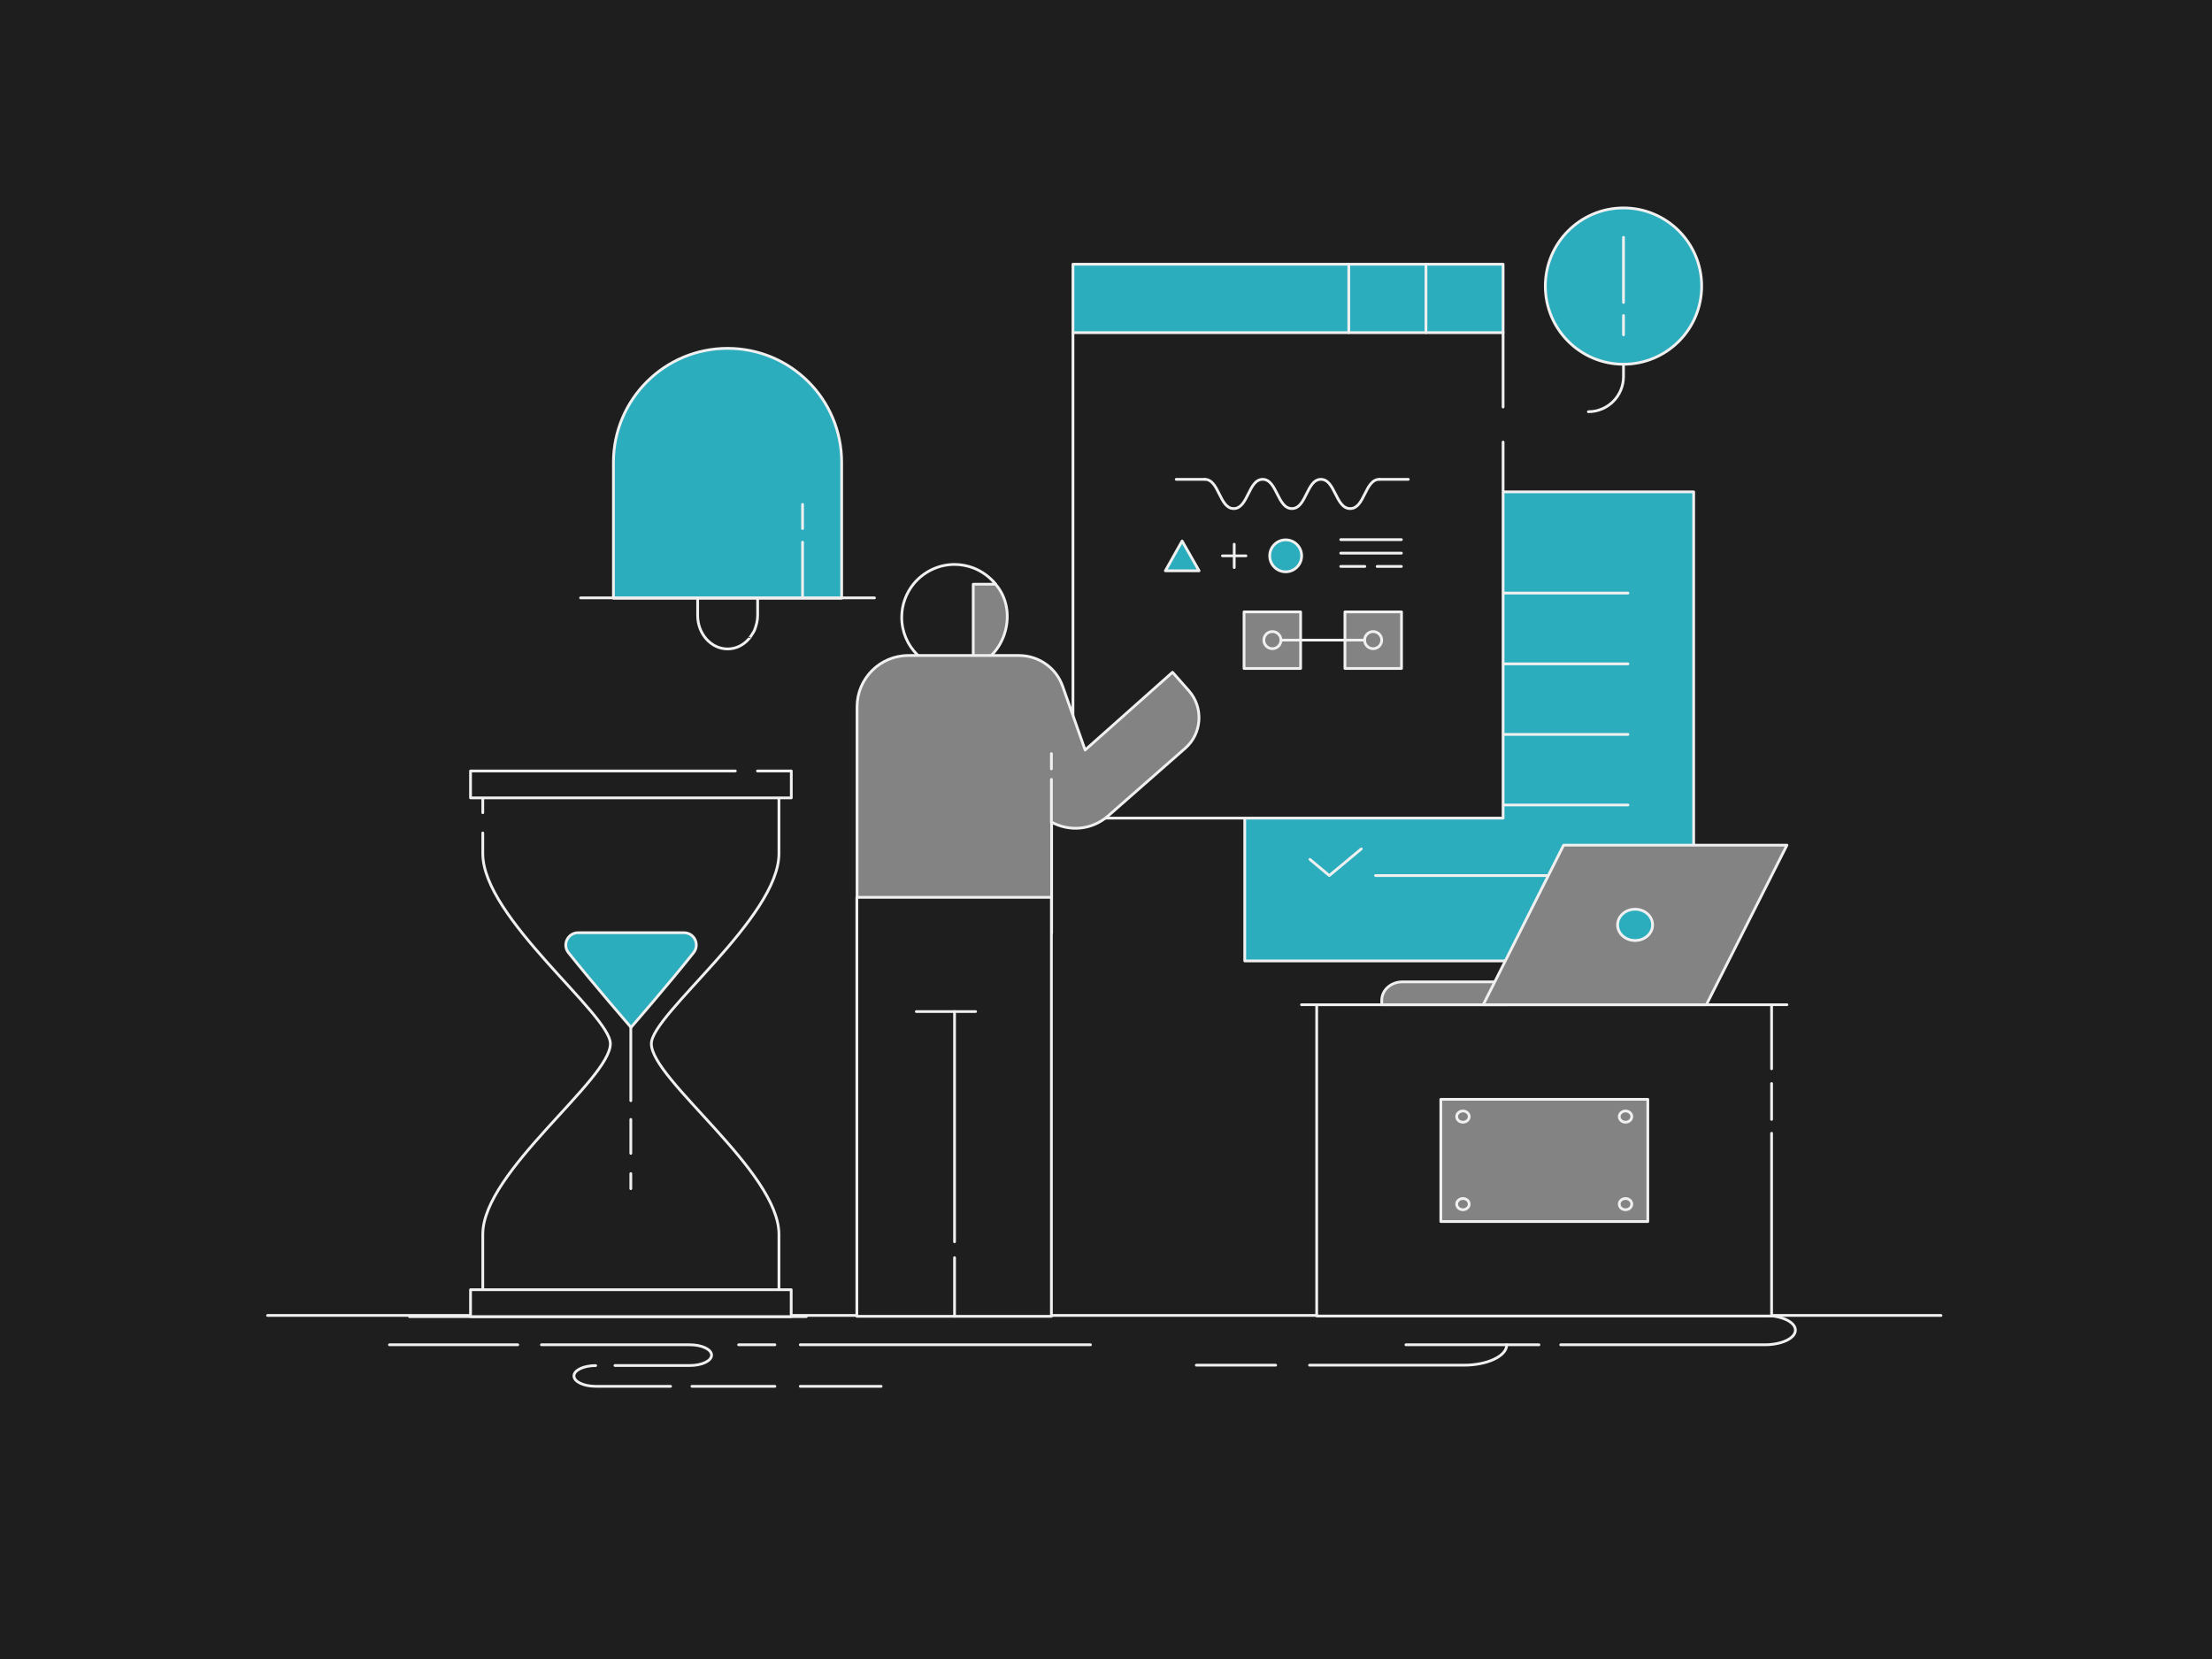 <svg xmlns="http://www.w3.org/2000/svg" height="1200" width="1600" version="1.1" xmlns:xlink="http://www.w3.org/1999/xlink" xmlns:svgjs="http://svgjs.com/svgjs">
<rect fill="#1e1e1e" width="1600" height="1200"></rect>
<g>
    <path d="M193.54 951.5H478.09" stroke="#f0f0f0" stroke-width="2" stroke-linecap="round" stroke-linejoin="round" opacity="1" fill="none"></path>
    <path d="M494.53 951.5H683.76" stroke="#f0f0f0" stroke-width="2" stroke-linecap="round" stroke-linejoin="round" opacity="1" fill="none"></path>
    <path d="M1128.9 972.71H1276.47C1288.77 972.71 1298.66 968 1298.66 962.13 1298.66 956.26 1288.77 951.55 1276.47 951.55" stroke="#f0f0f0" stroke-width="2" stroke-linecap="round" stroke-linejoin="round" opacity="1" fill="none"></path>
    <path d="M947.23 987.47H1058.89C1075.94 987.47 1089.86 980.88 1089.86 972.71" stroke="#f0f0f0" stroke-width="2" stroke-linecap="round" stroke-linejoin="round" opacity="1" fill="none"></path>
    <path d="M865.33 987.47H922.72" stroke="#f0f0f0" stroke-width="2" stroke-linecap="round" stroke-linejoin="round" opacity="1" fill="none"></path>
    <path d="M1113.16 972.71H1016.93" stroke="#f0f0f0" stroke-width="2" stroke-linecap="round" stroke-linejoin="round" opacity="1" fill="none"></path><path d="M788.77 972.71H578.86" stroke="#f0f0f0" stroke-width="2" stroke-linecap="round" stroke-linejoin="round" opacity="1" fill="none"></path>
    <path d="M560.5 972.71H534.27" stroke="#f0f0f0" stroke-width="2" stroke-linecap="round" stroke-linejoin="round" opacity="1" fill="none"></path>
    <path d="M374.5 972.71H281.7" stroke="#f0f0f0" stroke-width="2" stroke-linecap="round" stroke-linejoin="round" opacity="1" fill="none"></path>
    <path d="M391.64 972.71H498.97C507.74 972.71 514.7 976.07 514.7 980.21 514.7 984.39 507.64 987.71 498.97 987.71H444.8" stroke="#f0f0f0" stroke-width="2" stroke-linecap="round" stroke-linejoin="round" opacity="1" fill="none"></path><path d="M485.05 1002.76H430.88C422.11 1002.76 415.15 999.39 415.15 995.26 415.15 991.08 422.21 987.76 430.88 987.76" stroke="#f0f0f0" stroke-width="2" stroke-linecap="round" stroke-linejoin="round" opacity="1" fill="none"></path>
    <path d="M500.48 1002.76H560.5" stroke="#f0f0f0" stroke-width="2" stroke-linecap="round" stroke-linejoin="round" opacity="1" fill="none"></path>
    <path d="M578.86 1002.76H637.36" stroke="#f0f0f0" stroke-width="2" stroke-linecap="round" stroke-linejoin="round" opacity="1" fill="none"></path>
    <path d="M700.5 951.5H1403.97" stroke="#f0f0f0" stroke-width="2" stroke-linecap="round" stroke-linejoin="round" opacity="1" fill="none"></path>
</g>
<g>
    <path d="M545.84 455.6C547.01 452.48 548.02 448.98 548.02 445.24V428.18H504.63V445.16C504.63 458.56 514.37 469.39 526.29 469.39 532.37 469.39 537.82 466.58 541.64 462.14 541.71 462.22 545.22 457.39 545.84 455.6Z" fill="#1e1e1e" stroke="#f0f0f0" stroke-width="2" stroke-linecap="round" stroke-linejoin="round" opacity="1"></path>
    <path d="M526.21 251.97C480.64 251.97 443.71 288.97 443.71 334.46V432.7H608.79V334.46C608.79 288.74 571.94 251.97 526.21 251.97Z" fill="#2cadbd" stroke="#f0f0f0" stroke-width="2" stroke-linecap="round" stroke-linejoin="round" opacity="1"></path>
    <path d="M419.96 432.46H632.54" stroke="#f0f0f0" stroke-width="2" stroke-linecap="round" stroke-linejoin="round" opacity="1" fill="none"></path>
    <path d="M580.51 432.46V392.19" stroke="#f0f0f0" stroke-width="2" stroke-linecap="round" stroke-linejoin="round" opacity="1" fill="none"></path>
    <path d="M580.51 382.29V364.84" stroke="#f0f0f0" stroke-width="2" stroke-linecap="round" stroke-linejoin="round" opacity="1" fill="none"></path>
</g>
<g>
    <path d="M1174.32 263.47C1143.09 263.47 1117.78 238.16 1117.78 206.93 1117.78 175.71 1143.09 150.4 1174.32 150.4 1205.55 150.4 1230.86 175.71 1230.86 206.93 1230.86 238.16 1205.55 263.47 1174.32 263.47Z" fill="#2cadbd" stroke="#f0f0f0" stroke-width="2" stroke-linecap="round" stroke-linejoin="round" opacity="1"></path>
    <path d="M1174.32 263.47V272.39C1174.32 286.41 1162.94 297.8 1148.92 297.8" stroke="#f0f0f0" stroke-width="2" stroke-linecap="round" stroke-linejoin="round" opacity="1" fill="none"></path>
    <path d="M1174.32 242.17V228.24" stroke="#f0f0f0" stroke-width="2" stroke-linecap="round" stroke-linejoin="round" opacity="1" fill="none"></path>
    <path d="M1174.32 218.77V171.7" stroke="#f0f0f0" stroke-width="2" stroke-linecap="round" stroke-linejoin="round" opacity="1" fill="none"></path>
</g>
<g>
    <path d="M900.36 405.45V355.79H1225.08V695.07H900.36V452.38" fill="#2cadbd" opacity="1" stroke-width="2" stroke="none"></path><path d="M900.36 405.45V355.79H1225.08V695.07H900.36V452.38" stroke="#f0f0f0" stroke-width="2" stroke-linecap="round" stroke-linejoin="round" opacity="1" fill="none"></path>
    <path d="M900.36 418.19V440.12" stroke="#f0f0f0" stroke-width="2" stroke-linecap="round" stroke-linejoin="round" opacity="1" fill="none"></path>
    <path d="M947.51 417.39L961.51 429 984.65 409.81" stroke="#f0f0f0" stroke-width="2" stroke-linecap="round" stroke-linejoin="round" opacity="1" fill="none"></path>
    <path d="M994.96 429H1177.54" stroke="#f0f0f0" stroke-width="2" stroke-linecap="round" stroke-linejoin="round" opacity="1" fill="none"></path>
    <path d="M947.51 468.58L961.51 480.2 984.65 460.84" stroke="#f0f0f0" stroke-width="2" stroke-linecap="round" stroke-linejoin="round" opacity="1" fill="none"></path>
    <path d="M994.96 480.2H1177.54" stroke="#f0f0f0" stroke-width="2" stroke-linecap="round" stroke-linejoin="round" opacity="1" fill="none"></path>
    <path d="M947.51 519.62L961.51 531.23 984.65 511.88" stroke="#f0f0f0" stroke-width="2" stroke-linecap="round" stroke-linejoin="round" opacity="1" fill="none"></path>
    <path d="M1078.86 531.23H1177.54" stroke="#f0f0f0" stroke-width="2" stroke-linecap="round" stroke-linejoin="round" opacity="1" fill="none"></path>
    <path d="M994.96 531.23H1061.36" stroke="#f0f0f0" stroke-width="2" stroke-linecap="round" stroke-linejoin="round" opacity="1" fill="none"></path>
    <path d="M947.51 570.66L961.51 582.27 984.65 562.84" stroke="#f0f0f0" stroke-width="2" stroke-linecap="round" stroke-linejoin="round" opacity="1" fill="none"></path>
    <path d="M994.96 582.27H1177.54" stroke="#f0f0f0" stroke-width="2" stroke-linecap="round" stroke-linejoin="round" opacity="1" fill="none"></path>
    <path d="M947.51 621.62L961.51 633.31 984.65 614.04" stroke="#f0f0f0" stroke-width="2" stroke-linecap="round" stroke-linejoin="round" opacity="1" fill="none"></path>
    <path d="M1144.48 633.31H1177.54" stroke="#f0f0f0" stroke-width="2" stroke-linecap="round" stroke-linejoin="round" opacity="1" fill="none"></path>
    <path d="M994.96 633.31H1127.76" stroke="#f0f0f0" stroke-width="2" stroke-linecap="round" stroke-linejoin="round" opacity="1" fill="none"></path>
</g>
<g>
    <path d="M1087.23 319.75V591.77H776.1V240.6L784.29 224.49H1076.16L1087.23 240.6V294.42" fill="#1e1e1e" opacity="1" stroke-width="2" stroke="none"></path>
    <path d="M1087.23 319.75V591.77H776.1V240.6L784.29 224.49H1076.16L1087.23 240.6V294.42" stroke="#f0f0f0" stroke-width="2" stroke-linecap="round" stroke-linejoin="round" opacity="1" fill="none"></path>
    <path d="M1059.33 191.11H1031.43 776.1V240.6H1031.43 1059.33 1087.23V191.11H1059.33Z" fill="#2cadbd" stroke="#f0f0f0" stroke-width="2" stroke-linecap="round" stroke-linejoin="round" opacity="1"></path>
    <path d="M975.62 240.6V191.11" stroke="#f0f0f0" stroke-width="2" stroke-linecap="round" stroke-linejoin="round" opacity="1" fill="none"></path>
    <path d="M1031.43 191.11V240.6" stroke="#f0f0f0" stroke-width="2" stroke-linecap="round" stroke-linejoin="round" opacity="1" fill="none"></path>
</g>
<g>
    <path d="M349.21 587.87V573.09H563.43V617.43C563.43 663.82 471.14 733.77 471.14 754.95 471.14 780.9 563.43 847.24 563.43 892.81V937.14H349.21V892.81C349.21 847.4 441.5 780.98 441.5 754.95 441.5 733.77 349.21 663.82 349.21 617.43V602.49" fill="#1e1e1e" opacity="1" stroke-width="2" stroke="none"></path>
    <path d="M349.21 587.87V573.09H563.43V617.43C563.43 663.82 471.14 733.77 471.14 754.95 471.14 780.9 563.43 847.24 563.43 892.81V937.14H349.21V892.81C349.21 847.4 441.5 780.98 441.5 754.95 441.5 733.77 349.21 663.82 349.21 617.43V602.49" stroke="#f0f0f0" stroke-width="2" stroke-linecap="round" stroke-linejoin="round" opacity="1" fill="none"></path>
    <path d="M296.18 952.33H583.21" stroke="#f0f0f0" stroke-width="2" stroke-linecap="round" stroke-linejoin="round" opacity="1" fill="none"></path>
    <path d="M547.91 557.66H572.37V577.12H340.35V557.66H531.9" fill="#1e1e1e" opacity="1" stroke-width="2" stroke="none"></path>
    <path d="M547.91 557.66H572.37V577.12H340.35V557.66H531.9" stroke="#f0f0f0" stroke-width="2" stroke-linecap="round" stroke-linejoin="round" opacity="1" fill="none"></path>
    <path d="M572.29 932.87H340.35V952.33H572.29V932.87Z" fill="#1e1e1e" stroke="#f0f0f0" stroke-width="2" stroke-linecap="round" stroke-linejoin="round" opacity="1"></path>
    <path d="M418.18 674.66C410.71 674.66 406.52 683.36 411.2 689.11 428.61 711.03 456.44 743.13 456.44 743.13 456.44 743.13 484.28 711.11 501.68 689.11 506.36 683.19 502.18 674.66 494.7 674.66H418.18Z" fill="#2cadbd" stroke="#f0f0f0" stroke-width="2" stroke-linecap="round" stroke-linejoin="round" opacity="1"></path>
    <path d="M456.28 743.13V796.17" stroke="#f0f0f0" stroke-width="2" stroke-linecap="round" stroke-linejoin="round" opacity="1" fill="none"></path>
    <path d="M456.28 809.72V834.27" stroke="#f0f0f0" stroke-width="2" stroke-linecap="round" stroke-linejoin="round" opacity="1" fill="none"></path>
    <path d="M456.28 848.88V859.8" stroke="#f0f0f0" stroke-width="2" stroke-linecap="round" stroke-linejoin="round" opacity="1" fill="none"></path>
</g>
<g>
    <path d="M1281.44 819.73V951.9L952.41 951.9V726.74H1281.44V773.08" fill="#1e1e1e" opacity="1" stroke-width="2" stroke="none"></path>
    <path d="M1281.44 819.73V951.9L952.41 951.9V726.74H1281.44V773.08" stroke="#f0f0f0" stroke-width="2" stroke-linecap="round" stroke-linejoin="round" opacity="1" fill="none"></path>
    <path d="M941.42 726.74H1292.54" stroke="#f0f0f0" stroke-width="2" stroke-linecap="round" stroke-linejoin="round" opacity="1" fill="none"></path>
    <path d="M1281.44 783.75V809.7" stroke="#f0f0f0" stroke-width="2" stroke-linecap="round" stroke-linejoin="round" opacity="1" fill="none"></path>
    <path d="M1042.19 795.18L1191.9 795.18V883.57H1042.19V795.18Z" fill="#838383" stroke="#f0f0f0" stroke-width="2" stroke-linecap="round" stroke-linejoin="round" opacity="1"></path>
    <path d="M1058.18 811.72C1055.68 811.72 1053.65 809.91 1053.65 807.67 1053.65 805.43 1055.68 803.61 1058.18 803.61 1060.69 803.61 1062.72 805.43 1062.72 807.67 1062.72 809.91 1060.69 811.72 1058.18 811.72Z" fill="#838383" stroke="#f0f0f0" stroke-width="2" stroke-linecap="round" stroke-linejoin="round" opacity="1"></path>
    <path d="M1058.18 875.03C1055.68 875.03 1053.65 873.22 1053.65 870.98 1053.65 868.73 1055.68 866.92 1058.18 866.92 1060.69 866.92 1062.72 868.73 1062.72 870.98 1062.72 873.22 1060.69 875.03 1058.18 875.03Z" fill="#838383" stroke="#f0f0f0" stroke-width="2" stroke-linecap="round" stroke-linejoin="round" opacity="1"></path>
    <path d="M1175.78 811.72C1173.27 811.72 1171.24 809.91 1171.24 807.67 1171.24 805.43 1173.27 803.61 1175.78 803.61 1178.29 803.61 1180.32 805.43 1180.32 807.67 1180.32 809.91 1178.29 811.72 1175.78 811.72Z" fill="#838383" stroke="#f0f0f0" stroke-width="2" stroke-linecap="round" stroke-linejoin="round" opacity="1"></path>
    <path d="M1175.78 875.03C1173.27 875.03 1171.24 873.22 1171.24 870.98 1171.24 868.73 1173.27 866.92 1175.78 866.92 1178.29 866.92 1180.32 868.73 1180.32 870.98 1180.32 873.22 1178.29 875.03 1175.78 875.03Z" fill="#838383" stroke="#f0f0f0" stroke-width="2" stroke-linecap="round" stroke-linejoin="round" opacity="1"></path>
    <path d="M1098.06 710.2H1014.37C1006.13 710.2 999.45 716.17 999.45 723.54V726.74H1089.82L1098.06 710.2Z" fill="#838383" stroke="#f0f0f0" stroke-width="2" stroke-linecap="round" stroke-linejoin="round" opacity="1"></path>
    <path d="M1292.54 611.33H1131.01L1072.87 726.74H1234.28L1292.54 611.33Z" fill="#838383" stroke="#f0f0f0" stroke-width="2" stroke-linecap="round" stroke-linejoin="round" opacity="1"></path>
    <path d="M1182.71 680.3C1175.72 680.3 1170.05 675.23 1170.05 668.99 1170.05 662.74 1175.72 657.67 1182.71 657.67 1189.69 657.67 1195.36 662.74 1195.36 668.99 1195.36 675.23 1189.69 680.3 1182.71 680.3Z" fill="#2cadbd" stroke="#f0f0f0" stroke-width="2" stroke-linecap="round" stroke-linejoin="round" opacity="1"></path>
</g>
<g>
    <path d="M871.4 346.72C881.93 346.72 881.93 367.87 892.37 367.87 902.9 367.87 902.9 346.72 913.34 346.72 923.78 346.72 923.87 367.87 934.49 367.87 945.02 367.87 945.02 346.72 955.46 346.72 965.9 346.72 965.99 367.87 976.61 367.87 987.24 367.87 987.15 346.72 997.77 346.72" stroke="#f0f0f0" stroke-width="2" stroke-linecap="round" stroke-linejoin="round" opacity="1" fill="none"></path>
    <path d="M850.8 346.72H871.4" stroke="#f0f0f0" stroke-width="2" stroke-linecap="round" stroke-linejoin="round" opacity="1" fill="none"></path>
    <path d="M997.86 346.72H1018.65" stroke="#f0f0f0" stroke-width="2" stroke-linecap="round" stroke-linejoin="round" opacity="1" fill="none"></path>
    <path d="M842.95 412.86L855.05 391.33 867.33 412.86H842.95Z" fill="#2cadbd" stroke="#f0f0f0" stroke-width="2" stroke-linecap="round" stroke-linejoin="round" opacity="1"></path>
    <path d="M929.97 413.6C936.34 413.6 941.51 408.42 941.51 402.05 941.51 395.67 936.34 390.5 929.97 390.5 923.59 390.5 918.42 395.67 918.42 402.05 918.42 408.42 923.59 413.6 929.97 413.6Z" fill="#2cadbd" stroke="#f0f0f0" stroke-width="2" stroke-linecap="round" stroke-linejoin="round" opacity="1"></path>
    <path d="M892.74 393.64V410.55" stroke="#f0f0f0" stroke-width="2" stroke-linecap="round" stroke-linejoin="round" opacity="1" fill="none"></path>
    <path d="M901.24 402.05H884.24" stroke="#f0f0f0" stroke-width="2" stroke-linecap="round" stroke-linejoin="round" opacity="1" fill="none"></path>
    <path d="M969.78 390.32H1013.66" stroke="#f0f0f0" stroke-width="2" stroke-linecap="round" stroke-linejoin="round" opacity="1" fill="none"></path>
    <path d="M969.78 400.11H1013.66" stroke="#f0f0f0" stroke-width="2" stroke-linecap="round" stroke-linejoin="round" opacity="1" fill="none"></path>
    <path d="M969.78 409.72H987.24" stroke="#f0f0f0" stroke-width="2" stroke-linecap="round" stroke-linejoin="round" opacity="1" fill="none"></path>
    <path d="M996.11 409.72H1013.66" stroke="#f0f0f0" stroke-width="2" stroke-linecap="round" stroke-linejoin="round" opacity="1" fill="none"></path>
    <path d="M940.77 442.6H899.85V483.52H940.77V442.6Z" fill="#838383" stroke="#f0f0f0" stroke-width="2" stroke-linecap="round" stroke-linejoin="round" opacity="1"></path>
    <path d="M1013.75 442.6H972.83V483.52H1013.75V442.6Z" fill="#838383" stroke="#f0f0f0" stroke-width="2" stroke-linecap="round" stroke-linejoin="round" opacity="1"></path>
    <path d="M920.36 469.21C923.78 469.21 926.55 466.43 926.55 463.02 926.55 459.6 923.78 456.83 920.36 456.83 916.94 456.83 914.17 459.6 914.17 463.02 914.17 466.43 916.94 469.21 920.36 469.21Z" fill="#838383" stroke="#f0f0f0" stroke-width="2" stroke-linecap="round" stroke-linejoin="round" opacity="1"></path>
    <path d="M993.24 469.21C996.66 469.21 999.43 466.43 999.43 463.02 999.43 459.6 996.66 456.83 993.24 456.83 989.82 456.83 987.05 459.6 987.05 463.02 987.05 466.43 989.82 469.21 993.24 469.21Z" fill="#838383" stroke="#f0f0f0" stroke-width="2" stroke-linecap="round" stroke-linejoin="round" opacity="1"></path>
    <path d="M926.55 463.02H987.05" stroke="#f0f0f0" stroke-width="2" stroke-linecap="round" stroke-linejoin="round" opacity="1" fill="none"></path>
</g>
<g>
    <path d="M720.12 422.57C714.06 414.5 704.28 415.12 694.49 413.88 681.6 412.48 673.68 416.67 665.75 427.23 641.52 457.06 667.77 496.05 703.97 482.22 727.58 474.3 736.74 441.68 720.12 422.57Z" fill="#838383" stroke="#f0f0f0" stroke-width="2" stroke-linecap="round" stroke-linejoin="round" opacity="1"></path>
    <path d="M703.97 410.77C699.77 409.22 695.27 408.28 690.45 408.28 678.49 408.28 667.77 413.88 660.78 422.42 655.5 428.94 652.24 437.33 652.24 446.5 652.24 467.62 669.33 484.71 690.45 484.71 695.27 484.71 699.77 483.78 703.97 482.22V422.57H720.12C715.93 417.29 710.34 413.25 703.97 410.77Z" fill="#1e1e1e" stroke="#f0f0f0" stroke-width="2" stroke-linecap="round" stroke-linejoin="round" opacity="1"></path>
    <path d="M848.12 486.26L784.9 542.49 768.74 496.67C764.08 483 751.19 474.15 737.05 474.15H716.39 664.36 657.06C636.4 474.15 619.93 490.92 619.93 511.27V674.99H760.66V594.69C773.25 601.52 789.4 600.74 801.52 590.18L857.28 541.25C869.55 530.53 870.64 511.74 859.92 499.62L848.12 486.26Z" fill="#838383" stroke="#f0f0f0" stroke-width="2" stroke-linecap="round" stroke-linejoin="round" opacity="1"></path>
    <path d="M690.14 649.05H673.21 619.78V952.11H673.21 690.14 760.51V649.05H690.14Z" fill="#1e1e1e" stroke="#f0f0f0" stroke-width="2" stroke-linecap="round" stroke-linejoin="round" opacity="1"></path>
    <path d="M760.51 594.84V563.77" stroke="#f0f0f0" stroke-width="2" stroke-linecap="round" stroke-linejoin="round" opacity="1" fill="none"></path>
    <path d="M760.51 556.16V545.13" stroke="#f0f0f0" stroke-width="2" stroke-linecap="round" stroke-linejoin="round" opacity="1" fill="none"></path>
    <path d="M690.45 898.21V731.69" stroke="#f0f0f0" stroke-width="2" stroke-linecap="round" stroke-linejoin="round" opacity="1" fill="none"></path>
    <path d="M690.45 952.11V909.7" stroke="#f0f0f0" stroke-width="2" stroke-linecap="round" stroke-linejoin="round" opacity="1" fill="none"></path>
    <path d="M662.8 731.69H705.68" stroke="#f0f0f0" stroke-width="2" stroke-linecap="round" stroke-linejoin="round" opacity="1" fill="none"></path>
</g>
</svg>